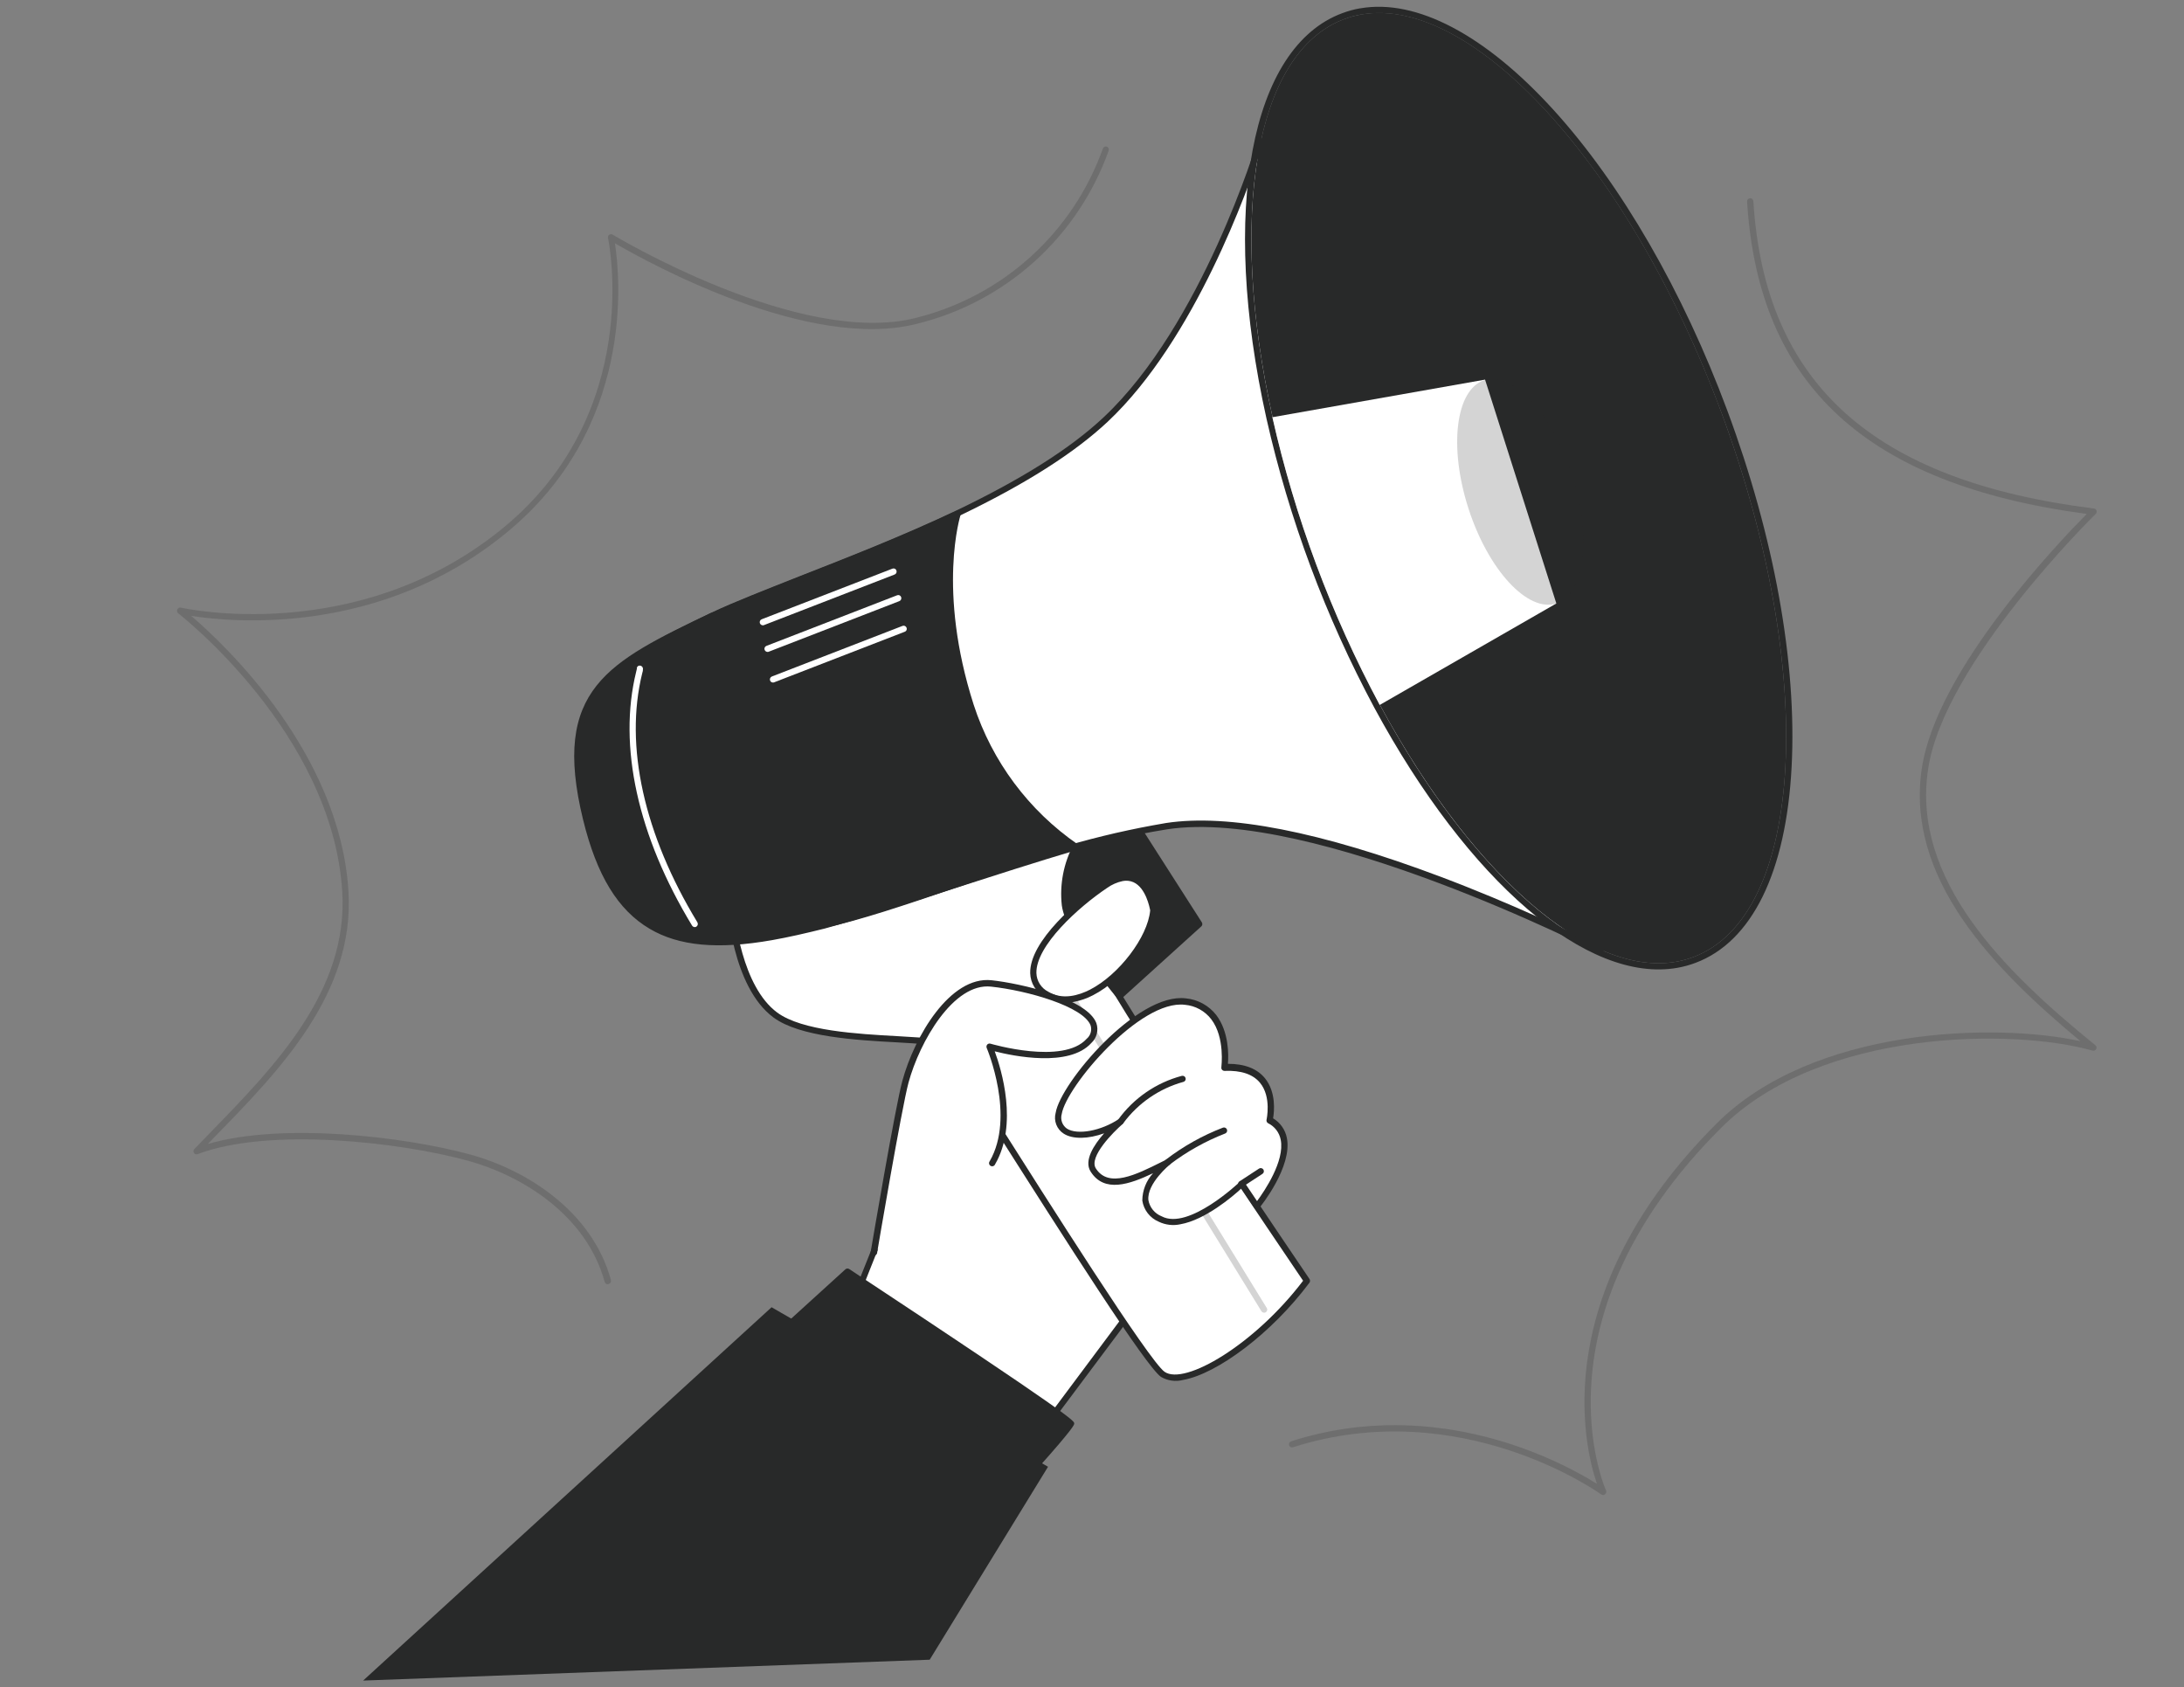 <svg width="277" height="214" viewBox="0 0 277 214" fill="none" xmlns="http://www.w3.org/2000/svg">
<rect x="0" y="0" width="277" height="214" fill="#808080" stroke="none"/>
<path d="M111.986 155.876L105.027 173.227L129.748 184.551L148.913 158.892C148.913 158.892 131.118 129.352 127.263 127.68C123.407 126.008 111.986 155.876 111.986 155.876Z" fill="white"/>
<path d="M129.823 184.971C129.744 184.985 129.663 184.974 129.591 184.939L104.87 173.615C104.776 173.572 104.703 173.495 104.665 173.4C104.627 173.304 104.627 173.198 104.666 173.103L111.618 155.753C112.048 154.645 121.848 129.28 126.36 127.402C126.53 127.321 126.716 127.276 126.905 127.27C127.093 127.265 127.281 127.298 127.457 127.369C131.362 129.097 148.535 157.538 149.266 158.747C149.305 158.815 149.324 158.893 149.319 158.971C149.314 159.05 149.287 159.125 149.239 159.187L130.07 184.822C130.041 184.862 130.004 184.896 129.961 184.921C129.919 184.947 129.872 184.964 129.823 184.971ZM105.543 173.052L129.629 184.11L148.446 158.892C143.412 150.545 130.166 129.389 127.145 128.061C127.068 128.033 126.985 128.022 126.903 128.028C126.821 128.034 126.741 128.058 126.669 128.097C123.171 129.521 115.16 148.743 112.316 156.016L105.543 173.052Z" fill="#282929"/>
<path d="M92.603 114.304C92.603 114.304 93.125 124.884 98.34 128.726C103.556 132.568 118.736 131.248 119.891 132.631C121.047 134.015 144.653 172.282 147.465 174.284C150.276 176.286 159.537 170.788 165.753 162.427C165.753 162.427 141.953 127.37 140.765 124.178C139.578 120.986 142.559 105.934 141.423 99.549L92.603 114.304Z" fill="white"/>
<path d="M150.05 175.012C149.1 175.259 148.091 175.118 147.244 174.621C145.331 173.282 135.374 157.671 125.307 141.806C122.295 137.042 119.92 133.287 119.594 132.901C119.268 132.515 116.381 132.349 113.835 132.202C108.608 131.917 101.453 131.513 98.118 129.055C92.812 125.157 92.238 114.779 92.216 114.34C92.211 114.251 92.236 114.163 92.288 114.091C92.34 114.019 92.414 113.967 92.5 113.943L141.309 99.174C141.364 99.157 141.422 99.152 141.479 99.16C141.537 99.168 141.591 99.189 141.639 99.22C141.685 99.251 141.725 99.29 141.755 99.336C141.785 99.382 141.806 99.433 141.816 99.487C142.413 102.848 141.888 108.583 141.421 113.647C141 118.252 140.597 122.595 141.137 124.047C142.302 127.154 165.846 161.862 166.086 162.214C166.132 162.283 166.156 162.363 166.155 162.446C166.154 162.528 166.127 162.608 166.08 162.675C161.277 169.118 154.35 174.252 150.05 175.012ZM93.021 114.609C93.162 116.357 94.081 125.094 98.576 128.418C101.726 130.739 108.718 131.131 113.872 131.414C117.775 131.635 119.674 131.766 120.196 132.392C120.534 132.799 122.404 135.758 125.973 141.382C132.888 152.291 145.751 172.612 147.7 173.976C150.256 175.765 159.156 170.5 165.272 162.431C163.022 159.104 141.554 127.432 140.399 124.331C139.788 122.706 140.163 118.48 140.637 113.584C141.11 108.688 141.575 103.383 141.107 100.072L93.021 114.609Z" fill="#282929"/>
<path d="M160.4 166.48C160.321 166.493 160.24 166.483 160.166 166.45C160.093 166.417 160.032 166.363 159.989 166.295L133.967 124.011C133.94 123.967 133.921 123.918 133.913 123.866C133.904 123.815 133.906 123.762 133.918 123.711C133.93 123.661 133.952 123.613 133.982 123.571C134.013 123.528 134.051 123.492 134.095 123.465C134.139 123.436 134.188 123.417 134.24 123.408C134.292 123.399 134.345 123.401 134.396 123.413C134.447 123.425 134.495 123.447 134.537 123.478C134.579 123.51 134.615 123.549 134.641 123.594L160.664 165.885C160.693 165.929 160.712 165.978 160.721 166.029C160.73 166.08 160.728 166.132 160.716 166.183C160.704 166.233 160.681 166.281 160.65 166.322C160.619 166.363 160.58 166.398 160.535 166.424C160.495 166.453 160.449 166.472 160.4 166.48Z" fill="#282929" fill-opacity="0.2"/>
<path d="M136.461 107.292C135.242 109.594 134.738 112.209 135.012 114.802C135.552 118.785 141.941 126.377 141.941 126.377L152.05 117.232L144.135 104.863L136.461 107.292Z" fill="#282929"/>
<path d="M142.036 126.724L141.965 126.736C141.859 126.725 141.76 126.673 141.69 126.591C141.426 126.283 135.221 118.868 134.669 114.815C134.382 112.158 134.898 109.478 136.15 107.121C136.201 107.039 136.278 106.977 136.368 106.946L144.062 104.449C144.145 104.422 144.235 104.423 144.317 104.453C144.399 104.482 144.47 104.537 144.517 104.611L152.432 116.979C152.482 117.059 152.503 117.154 152.49 117.248C152.477 117.341 152.432 117.427 152.362 117.491L142.261 126.635C142.197 126.687 142.118 126.718 142.036 126.724ZM136.742 107.645C135.638 109.823 135.183 112.273 135.43 114.704C135.886 118.082 140.806 124.289 142.009 125.761L151.524 117.123L143.963 105.297L136.742 107.645Z" fill="#282929"/>
<path d="M159.404 152.986C159.404 152.986 166.041 144.816 161.02 142.068C161.02 142.068 162.687 135.058 155.295 135.365C155.295 135.365 156.358 127.76 150.332 127.012C144.306 126.263 134.837 137.618 134.267 141.201C133.697 144.785 138.764 144.437 142.13 142.23C142.13 142.23 137.332 146.303 138.651 148.375C140.581 151.444 144.805 149.029 148.135 147.384C148.135 147.384 142.348 152.051 147.156 154.595C150.844 156.547 157.509 150.161 157.509 150.161L159.404 152.986Z" fill="white"/>
<path d="M149.721 155.266C148.794 155.471 147.824 155.358 146.968 154.946C146.419 154.715 145.938 154.347 145.573 153.876C145.207 153.406 144.968 152.849 144.88 152.26C144.891 150.975 145.376 149.74 146.244 148.794C143.275 150.206 140.053 151.331 138.324 148.582C137.44 147.182 138.758 145.183 140.038 143.732C138.057 144.453 136.056 144.516 134.91 143.776C134.48 143.502 134.15 143.097 133.967 142.622C133.783 142.147 133.757 141.625 133.892 141.134C134.489 137.385 144.207 125.849 150.397 126.617C151.151 126.687 151.882 126.911 152.546 127.275C153.21 127.638 153.793 128.134 154.259 128.731C155.878 130.864 155.833 133.822 155.738 134.919C157.855 134.916 159.428 135.524 160.425 136.735C161.874 138.502 161.615 140.983 161.468 141.831C161.919 142.1 162.308 142.461 162.609 142.892C162.911 143.322 163.117 143.811 163.216 144.327C163.934 147.957 159.923 152.971 159.721 153.192C159.682 153.24 159.632 153.279 159.575 153.305C159.518 153.33 159.456 153.342 159.393 153.338C159.332 153.335 159.272 153.318 159.218 153.289C159.164 153.259 159.117 153.218 159.081 153.168L157.447 150.724C156.335 151.759 152.843 154.714 149.721 155.266ZM148.064 146.989C148.141 146.974 148.221 146.983 148.293 147.015C148.365 147.047 148.426 147.1 148.466 147.168C148.519 147.25 148.539 147.349 148.524 147.446C148.508 147.542 148.458 147.629 148.382 147.691C148.382 147.691 145.443 150.088 145.651 152.204C145.733 152.662 145.931 153.092 146.226 153.452C146.521 153.812 146.904 154.09 147.337 154.26C150.743 156.076 157.174 149.958 157.236 149.899C157.276 149.857 157.326 149.825 157.381 149.805C157.437 149.786 157.496 149.779 157.554 149.786C157.611 149.793 157.667 149.812 157.717 149.842C157.766 149.873 157.809 149.913 157.842 149.961L159.432 152.332C160.373 151.061 162.97 147.241 162.434 144.546C162.348 144.096 162.158 143.672 161.88 143.309C161.601 142.945 161.242 142.651 160.83 142.451C160.755 142.408 160.696 142.342 160.661 142.262C160.627 142.182 160.619 142.094 160.638 142.01C160.638 142.01 161.298 139.112 159.804 137.32C158.911 136.237 157.396 135.73 155.318 135.816C155.26 135.817 155.202 135.807 155.148 135.784C155.094 135.762 155.045 135.728 155.005 135.685C154.966 135.643 154.936 135.592 154.919 135.536C154.902 135.48 154.898 135.422 154.908 135.364C154.901 135.325 155.403 131.584 153.621 129.263C153.222 128.743 152.72 128.312 152.145 127.997C151.571 127.682 150.937 127.491 150.285 127.434C144.597 126.731 135.224 137.803 134.66 141.289C134.564 141.627 134.576 141.987 134.694 142.319C134.812 142.651 135.031 142.937 135.32 143.139C136.645 143.985 139.662 143.428 141.913 141.917C141.997 141.863 142.099 141.843 142.197 141.861C142.296 141.879 142.384 141.933 142.444 142.014C142.504 142.094 142.532 142.194 142.521 142.293C142.511 142.393 142.463 142.485 142.388 142.551C141.216 143.564 138.059 146.726 138.986 148.182C140.599 150.735 144.139 148.957 147.267 147.396L147.962 147.048C147.991 147.021 148.026 147.001 148.064 146.989Z" fill="#282929"/>
<path d="M146.279 115.45C146.279 115.45 145.308 108.858 140.193 112.285C135.079 115.713 127.687 123.042 132.75 126.113C137.813 129.185 145.85 120.686 146.279 115.45Z" fill="white"/>
<path d="M136.197 127.066C134.947 127.325 133.644 127.107 132.545 126.454C131.991 126.162 131.523 125.728 131.192 125.195C130.861 124.663 130.678 124.051 130.662 123.425C130.566 119.354 136.707 114.141 139.974 111.959C141.529 110.878 142.911 110.634 144.066 111.155C146.164 112.083 146.649 115.262 146.672 115.395C146.681 115.423 146.686 115.452 146.688 115.481C146.392 119.161 142.6 124.185 138.616 126.227C137.855 126.624 137.04 126.907 136.197 127.066ZM142.384 111.743C141.674 111.895 141.003 112.192 140.413 112.615C136.766 115.058 131.373 119.953 131.448 123.407C131.462 123.901 131.61 124.382 131.876 124.799C132.141 125.217 132.515 125.554 132.956 125.776C134.761 126.868 136.822 126.238 138.233 125.521C141.921 123.628 145.571 118.847 145.879 115.462C145.815 115.103 145.326 112.577 143.745 111.881C143.316 111.696 142.84 111.648 142.384 111.743Z" fill="#282929"/>
<path d="M110.814 158.835C110.814 158.835 113.966 140.349 114.824 137.166C116.282 131.781 120.684 124.167 125.714 124.705C130.745 125.242 141.62 128.133 138.117 132.017C134.925 135.572 125.512 132.754 125.512 132.754C125.512 132.754 129.301 141.564 125.862 147.485" fill="white"/>
<path d="M110.883 159.227C110.841 159.243 110.796 159.251 110.751 159.251C110.699 159.243 110.649 159.225 110.605 159.197C110.56 159.169 110.522 159.133 110.492 159.09C110.461 159.047 110.44 158.999 110.429 158.948C110.418 158.896 110.418 158.844 110.428 158.792C110.551 158.037 113.571 140.259 114.447 137.081C115.981 131.449 120.498 123.758 125.758 124.32C129.419 124.713 137.85 126.625 139.05 129.75C139.201 130.189 139.222 130.662 139.109 131.111C138.996 131.561 138.754 131.967 138.413 132.281C135.602 135.398 128.532 133.939 126.162 133.334C127.001 135.604 129.155 142.6 126.202 147.676C126.18 147.728 126.147 147.774 126.105 147.811C126.064 147.849 126.015 147.877 125.962 147.895C125.909 147.912 125.853 147.918 125.798 147.912C125.742 147.907 125.688 147.889 125.64 147.861C125.592 147.833 125.55 147.795 125.517 147.75C125.484 147.704 125.462 147.653 125.45 147.598C125.439 147.543 125.439 147.487 125.451 147.432C125.463 147.377 125.486 147.326 125.52 147.281C128.815 141.596 125.183 132.991 125.143 132.901C125.115 132.831 125.107 132.754 125.119 132.68C125.131 132.605 125.164 132.535 125.213 132.478C125.263 132.422 125.328 132.381 125.4 132.362C125.472 132.342 125.548 132.343 125.62 132.366C125.713 132.389 134.828 135.075 137.819 131.749C138.063 131.548 138.241 131.279 138.33 130.976C138.42 130.673 138.417 130.35 138.322 130.048C137.404 127.647 130.288 125.615 125.693 125.129C120.948 124.614 116.643 132.09 115.228 137.306C114.376 140.439 111.259 158.758 111.233 158.972C111.204 159.044 111.157 159.105 111.095 159.151C111.033 159.196 110.96 159.222 110.883 159.227Z" fill="#282929"/>
<path d="M203.013 120.555C203.013 120.555 166.841 101.956 147.964 104.825C143.197 105.599 138.489 106.7 133.874 108.121C122.976 111.353 112.213 115.658 104.518 117.341C89.237 120.646 76.846 117.741 73.962 101.667C71.515 87.91 77.544 84.241 90.57 78.036C97.013 74.971 109.73 70.74 121.482 65.115C128.648 61.68 135.466 57.734 140.258 53.219C152.952 41.301 159.859 17.99 159.859 17.99L203.013 120.555Z" fill="white"/>
<path d="M203.076 120.909C202.992 120.925 202.904 120.912 202.828 120.872C202.465 120.686 166.526 102.36 148.019 105.179C143.27 105.949 138.58 107.048 133.984 108.466C129.501 109.791 125.082 111.289 120.807 112.738C114.809 114.774 109.145 116.694 104.593 117.676C94.653 119.82 86.929 119.121 81.676 115.567C77.46 112.733 74.706 108.068 73.57 101.682C71.058 87.558 77.621 83.721 90.4 77.625C93.126 76.337 96.952 74.854 101.374 73.097C107.538 70.686 114.523 67.952 121.318 64.735C129.692 60.715 135.799 56.847 139.993 52.905C152.457 41.189 159.417 18.086 159.481 17.857C159.505 17.779 159.552 17.709 159.617 17.659C159.681 17.609 159.76 17.579 159.842 17.576C159.923 17.569 160.005 17.589 160.074 17.632C160.144 17.674 160.199 17.738 160.23 17.813L203.383 120.371C203.414 120.446 203.422 120.529 203.404 120.608C203.386 120.688 203.345 120.76 203.285 120.815C203.225 120.865 203.153 120.897 203.076 120.909ZM146.199 104.679C146.777 104.577 147.339 104.477 147.893 104.379C155.787 103.178 167.498 105.469 182.692 111.185C191.866 114.642 199.588 118.365 202.219 119.665L159.875 19.118C158.353 23.78 151.589 43.051 140.491 53.486C136.239 57.462 130.071 61.398 121.614 65.449C114.803 68.708 107.811 71.452 101.631 73.866C97.221 75.597 93.412 77.084 90.702 78.37C77.915 84.467 71.876 87.993 74.316 101.574C75.413 107.741 78.019 112.207 82.056 114.944C87.157 118.363 94.675 119.034 104.396 116.929C108.901 115.955 114.549 114.038 120.526 112.014C124.808 110.564 129.235 109.064 133.724 107.73C137.82 106.474 141.985 105.455 146.199 104.679Z" fill="#282929"/>
<path d="M136.461 107.337C125.563 110.569 112.101 115.23 104.483 117.302C87.112 122.033 78.216 119.727 74.324 103.863C70.327 87.55 77.508 84.2 90.535 77.996C96.978 74.93 109.695 70.699 121.448 65.074C121.448 65.074 118.301 74.539 123.098 89.421C125.441 96.711 130.144 103.015 136.461 107.337Z" fill="#282929"/>
<path d="M97.95 119.229C91.018 120.454 86.087 119.979 82.397 117.793C78.368 115.418 75.687 111.03 73.956 103.967C69.897 87.398 77.12 83.961 90.219 77.711L90.375 77.683C93.1 76.395 96.927 74.913 101.348 73.156C107.513 70.744 114.498 68.01 121.293 64.793C121.363 64.759 121.441 64.747 121.517 64.758C121.594 64.769 121.665 64.802 121.723 64.854C121.783 64.904 121.827 64.972 121.847 65.048C121.868 65.123 121.865 65.204 121.838 65.277C121.807 65.372 118.822 74.8 123.492 89.374C125.828 96.563 130.463 102.785 136.681 107.078C136.747 107.117 136.8 107.174 136.834 107.243C136.867 107.311 136.88 107.388 136.87 107.464C136.86 107.54 136.828 107.612 136.779 107.671C136.73 107.729 136.664 107.773 136.591 107.796C131.567 109.288 126.038 111.064 120.691 112.783C114.531 114.767 108.705 116.643 104.605 117.762C102.185 118.368 99.972 118.872 97.95 119.229ZM120.864 65.82C114.297 68.916 107.599 71.543 101.652 73.868C97.242 75.599 93.433 77.087 90.722 78.372L90.575 78.446C77.838 84.511 70.824 87.855 74.735 103.821C76.409 110.652 78.973 114.883 82.796 117.142C87.384 119.847 94.04 119.791 104.399 116.968C108.485 115.859 114.334 113.979 120.425 112.007C125.489 110.379 130.721 108.696 135.529 107.258C129.524 102.853 125.047 96.677 122.727 89.598C118.78 77.234 120.228 68.489 120.848 65.823L120.864 65.82Z" fill="#282929"/>
<path d="M214.736 121.392C203.317 125.635 187.229 111.991 175.012 89.394C168.85 77.902 164.272 65.628 161.402 52.909C155.787 27.67 159.037 6.675 170.517 2.413C184.713 -2.861 206.123 19.489 218.338 52.345C230.554 85.201 228.94 116.117 214.736 121.392Z" fill="#282929"/>
<path d="M172.636 1.845C186.779 -0.655 206.715 21.101 218.34 52.353C230.556 85.209 228.94 116.117 214.736 121.393C214.049 121.649 213.34 121.842 212.618 121.969C201.385 123.954 186.463 110.628 175.011 89.394C168.849 77.902 164.271 65.628 161.402 52.909C155.787 27.67 159.037 6.674 170.517 2.413C171.203 2.156 171.912 1.963 172.635 1.837L172.636 1.845ZM172.496 1.056C171.726 1.191 170.971 1.397 170.24 1.672C158.608 5.985 154.744 26.645 160.627 53.078C163.518 65.867 168.122 78.209 174.313 89.768C186.244 111.835 201.327 124.762 212.755 122.742C213.525 122.607 214.28 122.4 215.011 122.126C222.197 119.461 226.54 110.627 227.234 97.247C227.921 84.103 225.028 68.061 219.078 52.069C213.452 36.946 205.612 23.359 197.004 13.904C188.395 4.45 179.643 -0.2 172.505 1.062L172.496 1.056Z" fill="#282929"/>
<path d="M197.394 76.533L174.989 89.408C168.825 77.913 164.244 65.637 161.374 52.914L188.352 48.146L197.394 76.533Z" fill="white"/>
<path d="M197.407 76.537C201.043 75.365 201.942 68.076 199.415 60.256C196.889 52.436 191.893 47.047 188.258 48.219C184.622 49.39 183.723 56.68 186.25 64.499C188.776 72.319 193.772 77.709 197.407 76.537Z" fill="#282929" fill-opacity="0.2"/>
<path d="M148.2 147.767C148.111 147.784 148.019 147.771 147.939 147.73C147.858 147.688 147.794 147.62 147.758 147.536C147.722 147.453 147.715 147.36 147.738 147.273C147.762 147.185 147.815 147.108 147.889 147.055C150.092 145.367 152.527 144.005 155.118 143.01C155.218 142.978 155.326 142.987 155.42 143.033C155.514 143.08 155.586 143.161 155.621 143.26C155.638 143.309 155.645 143.362 155.642 143.414C155.638 143.466 155.625 143.517 155.601 143.564C155.578 143.61 155.546 143.652 155.507 143.687C155.468 143.721 155.422 143.747 155.373 143.764C152.867 144.738 150.51 146.059 148.372 147.688C148.322 147.729 148.263 147.756 148.2 147.767Z" fill="#282929"/>
<path d="M142.197 142.615C142.097 142.63 141.996 142.608 141.912 142.552C141.869 142.523 141.833 142.485 141.805 142.442C141.776 142.398 141.757 142.35 141.748 142.299C141.739 142.248 141.74 142.196 141.752 142.145C141.763 142.095 141.784 142.047 141.814 142.005C143.783 139.276 146.635 137.313 149.886 136.448C149.987 136.422 150.094 136.436 150.185 136.488C150.275 136.54 150.342 136.625 150.37 136.726C150.384 136.776 150.389 136.828 150.382 136.88C150.376 136.932 150.36 136.981 150.334 137.027C150.308 137.072 150.274 137.111 150.233 137.143C150.191 137.174 150.144 137.197 150.094 137.21C147.043 138.052 144.362 139.891 142.479 142.436C142.447 142.484 142.405 142.524 142.357 142.555C142.308 142.586 142.254 142.606 142.197 142.615Z" fill="#282929"/>
<path d="M157.575 150.533C157.526 150.553 157.473 150.562 157.42 150.561C157.367 150.56 157.315 150.548 157.266 150.527C157.217 150.506 157.173 150.475 157.136 150.436C157.1 150.398 157.071 150.353 157.051 150.303C157.032 150.254 157.022 150.201 157.023 150.148C157.024 150.095 157.036 150.042 157.057 149.994C157.078 149.945 157.109 149.901 157.147 149.864C157.186 149.827 157.231 149.798 157.28 149.779L159.682 148.209C159.77 148.151 159.878 148.13 159.981 148.151C160.085 148.172 160.175 148.233 160.234 148.321C160.292 148.409 160.313 148.517 160.292 148.621C160.272 148.724 160.21 148.815 160.123 148.873L157.72 150.443C157.679 150.484 157.63 150.515 157.575 150.533Z" fill="#282929"/>
<path d="M131.397 185.86C131.397 185.86 135.795 180.938 135.845 180.494C135.895 180.049 107.474 161.319 107.474 161.319L95.282 172.4L131.397 185.86Z" fill="#282929"/>
<path d="M131.466 186.248C131.398 186.261 131.327 186.254 131.262 186.228L95.108 172.775C95.044 172.752 94.988 172.713 94.943 172.661C94.899 172.61 94.868 172.548 94.855 172.481C94.842 172.414 94.847 172.345 94.87 172.28C94.892 172.215 94.931 172.157 94.982 172.112L107.222 160.983C107.287 160.925 107.37 160.89 107.458 160.883C107.545 160.876 107.632 160.898 107.706 160.945C136.327 179.85 136.28 180.221 136.241 180.542C136.264 180.675 136.171 181.103 131.695 186.127C131.634 186.192 131.554 186.235 131.466 186.248ZM95.968 172.268L131.256 185.382C133.021 183.401 134.86 181.246 135.332 180.55C133.451 179.028 118.018 168.718 107.507 161.771L95.968 172.268Z" fill="#282929"/>
<path d="M132.922 186.024L97.861 165.792L46.056 213.138L117.915 210.493L132.922 186.024Z" fill="#282929"/>
<path d="M88.188 117.577C88.109 117.589 88.028 117.578 87.956 117.545C87.883 117.513 87.821 117.459 87.778 117.392C80.883 106.035 78.37 94.604 80.685 85.203C80.732 85.017 80.758 84.891 80.772 84.833C80.763 84.784 80.764 84.734 80.776 84.685C80.787 84.637 80.809 84.592 80.839 84.552C80.869 84.513 80.907 84.48 80.95 84.456C80.994 84.432 81.042 84.418 81.091 84.414C81.199 84.403 81.307 84.434 81.393 84.502C81.478 84.57 81.534 84.668 81.549 84.776C81.559 84.988 81.526 85.199 81.451 85.397C79.187 94.588 81.67 105.807 88.451 116.974C88.504 117.065 88.521 117.172 88.497 117.274C88.473 117.376 88.41 117.464 88.323 117.521C88.283 117.55 88.237 117.569 88.188 117.577Z" fill="white"/>
<path d="M96.822 79.301C96.731 79.316 96.638 79.298 96.558 79.252C96.478 79.206 96.416 79.134 96.382 79.048C96.363 79 96.354 78.949 96.355 78.897C96.356 78.845 96.367 78.794 96.388 78.747C96.409 78.7 96.439 78.657 96.476 78.622C96.514 78.586 96.558 78.558 96.606 78.54L113.185 72.121C113.233 72.101 113.284 72.091 113.336 72.091C113.388 72.092 113.439 72.103 113.487 72.124C113.534 72.145 113.577 72.175 113.612 72.214C113.648 72.252 113.675 72.297 113.692 72.346C113.711 72.395 113.721 72.446 113.72 72.499C113.719 72.551 113.708 72.602 113.687 72.65C113.667 72.698 113.637 72.741 113.6 72.778C113.562 72.814 113.518 72.843 113.47 72.862L96.891 79.281L96.822 79.301Z" fill="white"/>
<path d="M97.421 82.677C97.33 82.691 97.237 82.674 97.157 82.628C97.077 82.582 97.015 82.51 96.981 82.424C96.962 82.376 96.953 82.324 96.954 82.273C96.955 82.221 96.966 82.17 96.987 82.123C97.008 82.075 97.038 82.033 97.075 81.997C97.112 81.962 97.157 81.934 97.205 81.916L113.783 75.496C113.831 75.476 113.883 75.466 113.935 75.467C113.987 75.467 114.038 75.478 114.085 75.499C114.133 75.52 114.176 75.551 114.211 75.589C114.246 75.627 114.273 75.673 114.291 75.722C114.31 75.77 114.319 75.822 114.319 75.874C114.318 75.926 114.307 75.978 114.286 76.026C114.265 76.074 114.236 76.117 114.198 76.153C114.161 76.19 114.117 76.218 114.068 76.237L97.49 82.657L97.421 82.677Z" fill="white"/>
<path d="M98.109 86.559C98.019 86.575 97.927 86.559 97.847 86.514C97.767 86.47 97.705 86.399 97.671 86.314C97.635 86.215 97.637 86.107 97.679 86.011C97.72 85.915 97.797 85.838 97.894 85.798L114.472 79.379C114.57 79.342 114.679 79.346 114.774 79.39C114.869 79.434 114.944 79.513 114.981 79.612C115.001 79.659 115.011 79.711 115.011 79.763C115.01 79.815 114.999 79.866 114.978 79.914C114.957 79.962 114.927 80.004 114.889 80.04C114.851 80.075 114.806 80.102 114.757 80.119L98.178 86.539L98.109 86.559Z" fill="white"/>
<path d="M77.147 162.875C77.048 162.891 76.948 162.87 76.864 162.816C76.78 162.762 76.719 162.68 76.692 162.584C74.382 154.125 66.246 149.113 59.362 147.21C50.546 144.81 34.084 142.963 25.07 146.37C24.987 146.405 24.894 146.409 24.808 146.381C24.722 146.354 24.648 146.296 24.601 146.22C24.552 146.144 24.53 146.054 24.539 145.965C24.548 145.875 24.587 145.791 24.65 145.727C25.333 145.042 25.955 144.376 26.629 143.684C34.867 135.231 44.198 125.641 43.406 113.044C42.135 92.953 22.78 77.921 22.584 77.77C22.517 77.71 22.471 77.628 22.456 77.539C22.44 77.45 22.454 77.358 22.497 77.278C22.535 77.197 22.601 77.131 22.681 77.092C22.762 77.053 22.854 77.042 22.941 77.062C23.16 77.112 45.197 82.061 63.629 67.106C81.787 52.376 77.162 30.404 77.116 30.186C77.098 30.11 77.103 30.03 77.13 29.956C77.157 29.883 77.205 29.819 77.267 29.772C77.332 29.729 77.408 29.706 77.486 29.703C77.563 29.701 77.64 29.72 77.708 29.759C77.943 29.903 101.535 44.089 116.205 40.303C121.609 38.956 126.595 36.295 130.723 32.556C134.85 28.818 137.992 24.117 139.869 18.869C139.897 18.768 139.963 18.683 140.053 18.631C140.143 18.579 140.25 18.564 140.351 18.59C140.401 18.605 140.448 18.629 140.489 18.661C140.53 18.694 140.564 18.734 140.589 18.78C140.615 18.826 140.631 18.876 140.637 18.928C140.642 18.98 140.638 19.032 140.624 19.082C138.706 24.467 135.487 29.292 131.252 33.125C127.018 36.958 121.9 39.681 116.354 41.051C102.673 44.606 82.211 33.308 77.991 30.854C78.656 35.138 80.558 54.335 64.072 67.696C48.174 80.648 29.589 78.951 24.255 78.112C28.549 81.795 43.092 95.484 44.194 112.993C45.01 125.949 35.548 135.667 27.206 144.211L26.355 145.087C35.768 142.335 51.139 144.117 59.598 146.411C66.671 148.337 75.084 153.541 77.487 162.347C77.514 162.448 77.5 162.555 77.449 162.646C77.397 162.736 77.312 162.803 77.211 162.831L77.147 162.875Z" fill="#282929" fill-opacity="0.2"/>
<path d="M203.388 189.603C203.282 189.621 203.174 189.597 203.086 189.535C202.91 189.405 185.295 176.761 163.99 183.549C163.94 183.566 163.888 183.572 163.836 183.568C163.784 183.564 163.733 183.55 163.687 183.525C163.64 183.501 163.599 183.468 163.566 183.428C163.533 183.387 163.508 183.341 163.493 183.29C163.461 183.19 163.471 183.082 163.519 182.988C163.567 182.895 163.651 182.825 163.751 182.793C182.463 176.81 198.391 185.585 202.541 188.189C200.867 183.302 196.306 163.861 217.749 142.459C229.952 130.291 253.013 129.665 263.869 132.051C252.538 122.648 241.656 111.248 243.752 97.417C245.651 84.837 261.372 68.509 264.667 65.178C236.721 61.469 223.026 48.865 221.586 25.568C221.579 25.462 221.614 25.358 221.684 25.278C221.753 25.199 221.852 25.15 221.957 25.143C222.063 25.136 222.167 25.172 222.246 25.242C222.326 25.311 222.375 25.41 222.382 25.516C223.822 48.636 237.543 60.977 265.576 64.494C265.651 64.502 265.723 64.532 265.782 64.58C265.841 64.628 265.885 64.692 265.909 64.764C265.933 64.836 265.935 64.914 265.916 64.987C265.898 65.061 265.858 65.128 265.802 65.179C265.61 65.366 246.579 84.037 244.545 97.534C242.431 111.53 254.082 123.093 265.754 132.556C265.827 132.613 265.879 132.694 265.898 132.785C265.918 132.875 265.906 132.97 265.863 133.053C265.82 133.135 265.75 133.2 265.664 133.236C265.578 133.271 265.483 133.276 265.394 133.248C255.622 130.437 230.983 130.391 218.315 143.02C194.021 167.263 203.594 188.817 203.697 189.033C203.733 189.112 203.742 189.201 203.722 189.287C203.702 189.372 203.655 189.448 203.587 189.503C203.531 189.554 203.462 189.588 203.388 189.603Z" fill="#282929" fill-opacity="0.2"/>
</svg>
